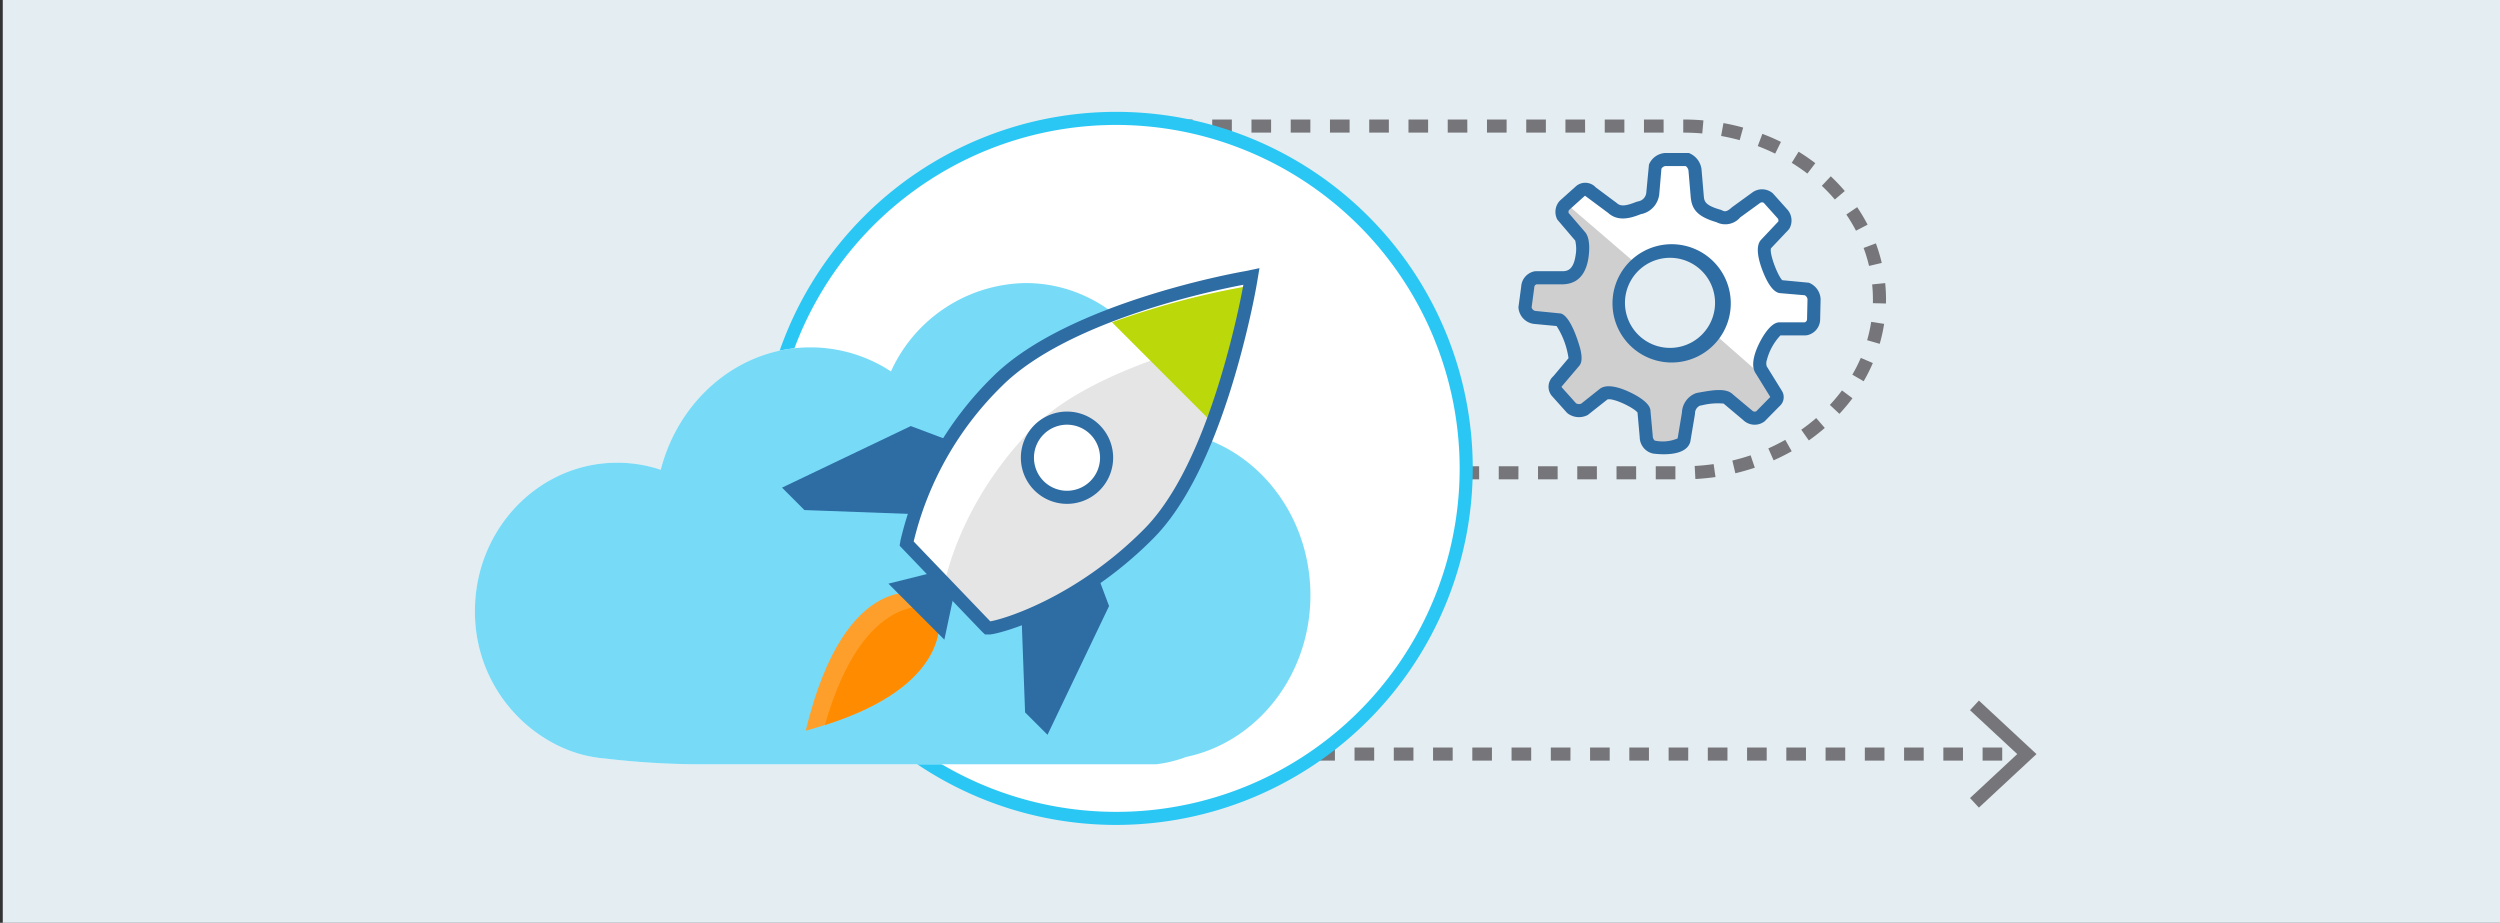 <svg xmlns="http://www.w3.org/2000/svg" viewBox="0 0 298 110">
  <rect x="0" y="0" width="298" height="110" fill="#333333" stroke="none"/>
  <title>8 - getting-started-db-engine</title>
  <g id="background_blue" data-name="background blue">
    <rect x="0.331" width="298" height="110" fill="#e4edf1"/>
  </g>
  <g id="Shapes">
    <g>
      <g>
        <path d="M241.056,90.667l-.051-1.56h.051Zm-2.391,0h-2.339v-1.56h2.339Zm-4.679,0h-2.339v-1.56h2.339Zm-4.679,0h-2.339v-1.56h2.339Zm-4.679,0h-2.339v-1.56h2.339Zm-4.678,0h-2.34v-1.56h2.34Zm-4.679,0h-2.34v-1.56h2.34Zm-4.679,0h-2.34v-1.56h2.34Zm-4.679,0h-2.34v-1.56h2.34Zm-4.679,0H198.9v-1.56h2.339Zm-4.679,0h-2.339v-1.56h2.339Zm-4.679,0h-2.339v-1.56h2.339Zm-4.679,0h-2.339v-1.56H187.2Zm-4.679,0h-2.339v-1.56h2.339Zm-4.679,0H175.5v-1.56h2.339Zm-4.678,0h-2.34v-1.56h2.34Zm-4.679,0h-2.34v-1.56h2.34Zm-4.679,0h-2.34v-1.56h2.34Zm-4.679,0h-2.34v-1.56h2.34Zm-4.679,0h-2.339v-1.56h2.339Zm-4.679,0h-2.339v-1.56h2.339Zm-4.679,0h-2.339v-1.56h2.339Zm-4.679,0h-2.339v-1.56h2.339Zm-4.72-.048c-.8-.043-1.6-.115-2.386-.215l.2-1.548c.744.1,1.508.164,2.27.2Zm-4.751-.607c-.784-.16-1.567-.352-2.331-.572l.431-1.5c.724.208,1.469.39,2.212.543Zm-4.612-1.33c-.756-.287-1.5-.606-2.211-.95l.679-1.405c.67.325,1.371.626,2.085.9Zm-4.331-2.1a23.357,23.357,0,0,1-2-1.361l.945-1.242a21.351,21.351,0,0,0,1.867,1.268Zm-3.848-2.94a18.347,18.347,0,0,1-1.642-1.8l1.221-.97a16.821,16.821,0,0,0,1.5,1.653Zm-3.022-3.837a14.528,14.528,0,0,1-1.038-2.239l1.467-.531a12.989,12.989,0,0,0,.926,2Zm-1.661-4.639a12.9,12.9,0,0,1-.164-2.045c0-.145,0-.29.008-.434l1.558.052c0,.127-.006.254-.006.382a11.32,11.32,0,0,0,.144,1.8Zm1.686-4.593-1.52-.348a13.5,13.5,0,0,1,.777-2.352l1.43.62A11.891,11.891,0,0,0,115.149,70.573Zm1.733-4.025-1.31-.846a17.026,17.026,0,0,1,1.478-1.954l1.174,1.028A15.347,15.347,0,0,0,116.882,66.548ZM119.8,63.19l-1.034-1.167a21.536,21.536,0,0,1,1.905-1.5l.9,1.276A20.113,20.113,0,0,0,119.8,63.19Zm3.681-2.594-.763-1.36c.688-.387,1.413-.75,2.154-1.08l.635,1.424C124.813,59.891,124.132,60.232,123.485,60.6Zm4.139-1.849-.508-1.474c.748-.259,1.522-.492,2.3-.693l.39,1.511C129.068,58.281,128.335,58.5,127.624,58.747Zm4.407-1.139-.272-1.536c.782-.138,1.58-.249,2.374-.33l.157,1.552C133.535,57.371,132.774,57.476,132.031,57.608Zm4.536-.461-.044-1.558c.316-.01.632-.014.95-.014h1.412v1.559h-1.412C137.17,57.134,136.868,57.139,136.567,57.147Zm63.144-.013h-2.34V55.575h2.34Zm-4.679,0h-2.339V55.575h2.339Zm-4.679,0h-2.339V55.575h2.339Zm-4.679,0h-2.339V55.575h2.339Zm-4.679,0h-2.339V55.575H181Zm-4.679,0h-2.339V55.575h2.339Zm-4.679,0H169.3V55.575h2.339Zm-4.678,0h-2.34V55.575h2.34Zm-4.679,0h-2.34V55.575h2.34Zm-4.679,0h-2.34V55.575h2.34Zm-4.679,0h-2.34V55.575h2.34Zm-4.679,0H145.9V55.575h2.339Zm-4.679,0h-2.339V55.575h2.339ZM202.09,57.1l-.082-1.557c.754-.041,1.514-.115,2.258-.222l.22,1.544C203.7,56.975,202.891,57.053,202.09,57.1Zm4.765-.684-.361-1.518c.734-.174,1.467-.384,2.179-.624l.5,1.478C208.414,56,207.635,56.226,206.855,56.412Zm4.562-1.541-.634-1.425c.688-.306,1.368-.649,2.022-1.018l.767,1.358C212.876,54.18,212.151,54.545,211.417,54.871Zm4.195-2.375-.9-1.276a22.384,22.384,0,0,0,1.78-1.391l1.022,1.178A23.492,23.492,0,0,1,215.612,52.5Zm3.649-3.169-1.141-1.064a20.55,20.55,0,0,0,1.444-1.728l1.251.932A22.476,22.476,0,0,1,219.261,49.327Zm2.889-3.884L220.8,44.66a18.668,18.668,0,0,0,1.008-2l1.433.614A20.054,20.054,0,0,1,222.15,45.443Zm1.913-4.463-1.5-.433a17.387,17.387,0,0,0,.482-2.184l1.542.237A19.117,19.117,0,0,1,224.063,40.98Zm.744-4.806-1.56-.038q.006-.224.006-.447a17.6,17.6,0,0,0-.092-1.79l1.552-.159a19.288,19.288,0,0,1,.1,1.949C224.813,35.851,224.81,36.013,224.807,36.174Zm-2.017-4.48a17.965,17.965,0,0,0-.648-2.143l1.462-.544a19.513,19.513,0,0,1,.7,2.33ZM221.233,27.5a19.408,19.408,0,0,0-1.151-1.93l1.292-.875a21.234,21.234,0,0,1,1.243,2.086Zm-2.518-3.719a20.909,20.909,0,0,0-1.555-1.632l1.069-1.135A22.424,22.424,0,0,1,219.9,22.77ZM215.44,20.69c-.6-.456-1.224-.887-1.864-1.282l.82-1.327c.683.422,1.352.883,1.99,1.369ZM211.6,18.313c-.67-.33-1.37-.633-2.077-.9l.553-1.458c.753.285,1.5.608,2.213.96Zm-4.231-1.605c-.724-.2-1.467-.369-2.21-.5l.276-1.535c.79.142,1.579.322,2.349.535Zm-4.458-.8c-.75-.066-1.513-.1-2.268-.1V14.245c.8,0,1.61.035,2.405.106Zm-4.607-.1H195.96V14.245H198.3Zm-4.679,0h-2.339V14.245h2.339Zm-4.679,0H186.6V14.245h2.339Zm-4.679,0h-2.339V14.245h2.339Zm-4.679,0h-2.339V14.245h2.339Zm-4.679,0h-2.339V14.245H174.9Zm-4.678,0h-2.34V14.245h2.34Zm-4.679,0h-2.34V14.245h2.34Zm-4.679,0h-2.34V14.245h2.34Zm-4.679,0h-2.34V14.245h2.34Zm-4.679,0h-2.339V14.245h2.339Zm-4.679,0h-2.339V14.245h2.339Zm-4.679,0h-2.339V14.245h2.339Zm-4.679,0h-2.339V14.245h2.339Z" fill="#75757a"/>
        <polygon points="235.886 96.266 234.825 95.127 240.456 89.887 234.825 84.654 235.886 83.508 242.748 89.887 235.886 96.266" fill="#75757a"/>
      </g>
      <g>
        <path d="M200.724,52.456l.507-3.19A1.8,1.8,0,0,1,202.4,47.6c1.256-.234,3.12-.616,3.611,0l2.262,1.888a1.185,1.185,0,0,0,1.559.132l1.685-1.715c.311-.367.382-.523.148-.96l-.889-1.505-.85-1.341c-.78-1.177,1.4-4.889,2.16-4.9h3.119a1.169,1.169,0,0,0,.951-1.131l.047-2.339a1.427,1.427,0,0,0-.9-1.217l-3.119-.273a1.635,1.635,0,0,1-1.4-1.4c-.266-.577-1.045-2.8-.328-3.633l2.152-2.293a1.169,1.169,0,0,0-.109-1.295L210.776,23.6a1.2,1.2,0,0,0-1.334-.148l-2.472,1.778c-.943.881-1.559.7-2.051.445-2.191-.632-2.487-1.357-2.573-2.394l-.265-3.12a1.616,1.616,0,0,0-.905-1.224h-2.643a1.435,1.435,0,0,0-1.232.889l-.266,3.158a1.924,1.924,0,0,1-1.419,1.7c-.515.055-2.254,1.131-3.392.047l-2.5-1.84h0a.912.912,0,0,0-1.279-.156L186.711,24.3l-.211.2a1.154,1.154,0,0,0-.156,1.318l2.059,2.4c.452.593.2,2.34.2,2.34-.336,2.386-1.646,2.55-2.418,2.565h-3.119a1.171,1.171,0,0,0-.952,1.131l-.311,2.386a1.325,1.325,0,0,0,1.138,1.209l2.9.265a2.953,2.953,0,0,1,1.747,1.38c.047.5.343.991.39,1.513a1.763,1.763,0,0,1-.336,2.129l-1.91,2.262-.055.039a.912.912,0,0,0-.1,1.278l1.747,1.942a1.441,1.441,0,0,0,1.559.125l2.2-1.778c.952-.85,3.681.5,3.681.5a1.49,1.49,0,0,1,1.193,1.513l.3,3.072c.055.78.624,1.264.9,1.232C197.137,53.313,200.35,53.735,200.724,52.456Zm3.509-12.774a5.948,5.948,0,0,1-.959,1.076,6.308,6.308,0,0,1-8.781-.265h0l-.1-.124a6.333,6.333,0,0,1,.631-8.836s0-.039.063-.047a6.02,6.02,0,0,1,8.461.336c.14.132.265.28.4.421a6.1,6.1,0,0,1,.288,7.463Z" fill="#fff"/>
        <g opacity="0.4">
          <path d="M200.724,52.456l.507-3.19A1.8,1.8,0,0,1,202.4,47.6c1.256-.234,3.12-.616,3.611,0l2.262,1.888a1.185,1.185,0,0,0,1.559.132l1.685-1.715c.311-.367.382-.523.148-.96l-.889-1.505-6.535-5.747a5.947,5.947,0,0,1-.967,1.068,6.308,6.308,0,0,1-8.781-.265h0l-.1-.124a6.333,6.333,0,0,1,.631-8.836s0-.039.063-.047l-8.407-7.228-.21.194a1.154,1.154,0,0,0-.156,1.318l2.059,2.4c.452.593.2,2.34.2,2.34-.335,2.386-1.645,2.55-2.417,2.565h-3.119a1.17,1.17,0,0,0-.952,1.131l-.312,2.386a1.327,1.327,0,0,0,1.139,1.209l2.9.265a2.953,2.953,0,0,1,1.747,1.38c.046.5.343.991.39,1.513a1.764,1.764,0,0,1-.336,2.129l-1.91,2.262-.055.039a.911.911,0,0,0-.1,1.278l1.747,1.942a1.441,1.441,0,0,0,1.559.125L191.085,47c.952-.85,3.681.5,3.681.5a1.49,1.49,0,0,1,1.193,1.513l.3,3.072c.055.78.624,1.264.9,1.232C197.137,53.313,200.35,53.735,200.724,52.456Z" fill="#868787"/>
        </g>
        <path d="M198.325,54.148a10.294,10.294,0,0,1-1.263-.08,2.02,2.02,0,0,1-1.608-1.957l-.262-2.939c-.5-.625-3-1.8-3.6-1.546l-2.327,1.838a2.257,2.257,0,0,1-2.39-.179l-.116-.107-1.739-1.942a1.685,1.685,0,0,1,.118-2.374l.023-.021,1.807-2.147a9.594,9.594,0,0,0-1.42-3.83l-2.694-.254a2.109,2.109,0,0,1-1.851-1.919L181,36.606l.326-2.433a1.971,1.971,0,0,1,1.579-1.83l.15-.015h3.119c.511,0,1.366,0,1.638-1.9a4.273,4.273,0,0,0-.046-1.75l-2.131-2.5a1.968,1.968,0,0,1,.247-2.2l.069-.071,1.941-1.739a1.7,1.7,0,0,1,2.331.175l2.516,1.874c.491.467,1.259.238,2.07-.06a3.8,3.8,0,0,1,.619-.191,1.157,1.157,0,0,0,.809-1l.319-3.346a2.237,2.237,0,0,1,1.9-1.381l2.872,0,.163.079a2.41,2.41,0,0,1,1.326,1.821l.27,3.165c.056.672.1,1.157,2.009,1.7l.136.052c.313.156.539.271,1.183-.321l.07-.057,2.463-1.786A1.973,1.973,0,0,1,211.27,23l.087.084,1.739,1.942a1.97,1.97,0,0,1,.223,2.184l-.12.166L211.1,29.6c-.2.667.792,3.238,1.344,3.8l3.172.3a2.211,2.211,0,0,1,1.4,1.953l-.054,2.393a1.949,1.949,0,0,1-1.582,1.917l-.149.014h-3a6.714,6.714,0,0,0-1.611,2.9,1.308,1.308,0,0,0-.032.781l1.805,2.919a1.411,1.411,0,0,1-.259,1.828l-1.8,1.826a1.959,1.959,0,0,1-2.559-.173l-2.321-1.95a7.668,7.668,0,0,0-2.561.2l-.248.043a1.007,1.007,0,0,0-.6.917l-.011.125-.551,3.28C201.124,53.9,199.556,54.148,198.325,54.148Zm-1.078-1.629a4.516,4.516,0,0,0,2.727-.261l.51-3.063a2.577,2.577,0,0,1,1.679-2.33l.137-.036.321-.056c1.56-.275,3.171-.558,3.96.258l2.287,1.914a.4.4,0,0,0,.491.066l1.632-1.663.026-.032-1.731-2.8c-.725-1.04.007-2.815.51-3.777.452-.866,1.355-2.318,2.314-2.318h3.023a.4.4,0,0,0,.267-.381l.055-2.367a.628.628,0,0,0-.327-.479l-2.983-.254c-.9-.124-1.616-1.541-2.061-2.709-.462-1.212-.871-2.822-.2-3.611l2.09-2.219a.4.4,0,0,0-.069-.367l-1.659-1.852a.4.4,0,0,0-.429,0l-2.386,1.731a2.325,2.325,0,0,1-2.833.57c-2.412-.7-2.953-1.653-3.069-3.053l-.265-3.118a.823.823,0,0,0-.332-.518h-2.424a.647.647,0,0,0-.467.324l-.253,2.978a2.723,2.723,0,0,1-1.992,2.387l-.121.022c-.068.015-.187.064-.332.117-.784.289-2.411.887-3.642-.236l-2.752-2.045a.126.126,0,0,0-.062.025l-1.851,1.662a.4.4,0,0,0-.054.361L188.97,27.7c.616.763.474,2.321.385,2.956-.309,2.149-1.38,3.237-3.183,3.237H183.15a.4.4,0,0,0-.268.368l-.007.087-.306,2.283a.549.549,0,0,0,.466.435l3.018.3c1.322.394,2.317,4.215,2.326,4.253.24,1.026.185,1.66-.18,2.043L186.23,45.98c-.092.082-.1.161-.049.212l1.679,1.876a.691.691,0,0,0,.624.043l2.139-1.7c.805-.712,2.331-.26,3.463.25.8.36,2.653,1.307,2.653,2.341l.27,2.988A.715.715,0,0,0,197.247,52.519Zm-2.064-3.449a.187.187,0,0,0,0,.047Z" fill="#2e6ca4"/>
        <path d="M199.144,43.209a7.05,7.05,0,1,1,.23,0C199.3,43.208,199.22,43.209,199.144,43.209Zm.01-12.478c-.059,0-.119,0-.178,0a5.369,5.369,0,1,0,.178,0Z" fill="#2e6ca4"/>
      </g>
      <g>
        <circle cx="133.051" cy="55.832" r="41.72" fill="#fff"/>
        <path d="M133.052,98.332a42.5,42.5,0,1,1,42.5-42.5A42.548,42.548,0,0,1,133.052,98.332Zm0-83.44a40.941,40.941,0,1,0,40.94,40.94A40.987,40.987,0,0,0,133.052,14.892Z" fill="#2bc7f4"/>
      </g>
      <path d="M140.241,51.45c-.8-9.912-8.539-17.71-17.982-17.71A17.926,17.926,0,0,0,106.2,44.275a17.482,17.482,0,0,0-9.591-2.869c-8.516,0-15.69,6.184-17.85,14.59a16.324,16.324,0,0,0-5.186-.842c-9.358,0-16.961,7.907-16.961,17.663a17.725,17.725,0,0,0,9.787,16,15.617,15.617,0,0,0,5.279,1.559l.429.039a97.981,97.981,0,0,0,10.855.686h54.868a15.1,15.1,0,0,0,3.556-.873c8.429-1.747,14.816-9.717,14.816-19.285C156.189,60.94,149.24,52.69,140.241,51.45Z" fill="#fff"/>
      <path d="M140.241,51.45c-.8-9.912-8.539-17.71-17.982-17.71A17.926,17.926,0,0,0,106.2,44.275a17.482,17.482,0,0,0-9.591-2.869c-8.516,0-15.69,6.184-17.85,14.59a16.324,16.324,0,0,0-5.186-.842c-9.358,0-16.961,7.907-16.961,17.663a17.725,17.725,0,0,0,9.787,16,15.617,15.617,0,0,0,5.279,1.559l.429.039a97.981,97.981,0,0,0,10.855.686h54.868a15.1,15.1,0,0,0,3.556-.873c8.429-1.747,14.816-9.717,14.816-19.285C156.189,60.94,149.24,52.69,140.241,51.45Z" fill="#55d2f6" opacity="0.8" style="isolation: isolate"/>
      <g>
        <g>
          <g>
            <path d="M98.318,86.424c-.717.234-1.481.453-2.277.671,4.781-19.823,14.185-16.236,14.185-16.236l1.56,1.451.054.187C112.152,73.815,113.431,81.636,98.318,86.424Z" fill="#ff9f2b"/>
            <path d="M98.318,86.424C103,70.1,111.006,72.232,111.825,72.5,112.152,73.815,113.431,81.636,98.318,86.424Z" fill="#ff8c00"/>
            <polygon points="112.566 76.248 105.898 69.573 111.232 68.239 113.735 70.75 112.566 76.248" fill="#2e6ca4"/>
          </g>
          <polygon points="113.899 61.463 95.885 60.8 93.218 58.125 108.565 50.787 114.975 53.196 113.899 61.463" fill="#2e6ca4"/>
          <polygon points="121.526 66.906 122.189 84.919 124.863 87.586 132.201 72.24 129.792 65.83 121.526 66.906" fill="#2e6ca4"/>
          <g>
            <path d="M117.931,74.852h-.2l-.156-.148-9.506-9.912.039-.234a39.388,39.388,0,0,1,10.8-19.121c8.632-8.578,28.751-12.2,29.633-12.344l.631-.133-.109.655s-.351,2.1-1.076,5.147c-1.957,8.243-5.459,19.246-11.073,24.876C128.2,72.411,118.757,74.852,117.931,74.852Z" fill="#fff"/>
            <path d="M147.47,39.932c-1.559,6.706-5.061,18.333-10.917,24.252A38.607,38.607,0,0,1,117.9,74.86l-5.3-5.3s1.692-9.74,10.683-18.716C129.16,44.985,140.756,41.538,147.47,39.932Z" fill="#e5e5e5"/>
            <path d="M148.32,34.185a97.051,97.051,0,0,0-15.768,4.234L144.07,49.937A97.093,97.093,0,0,0,148.32,34.185Z" fill="#bad80a"/>
            <path d="M117.931,75.632h-.514l-.382-.362-9.8-10.22.1-.619A40.129,40.129,0,0,1,118.36,44.88c8.986-8.929,29.84-12.521,30.049-12.556l1.72-.362-.3,1.782c-.014.087-.364,2.159-1.087,5.2-1.98,8.344-5.546,19.5-11.28,25.247C128.5,73.215,118.9,75.632,117.931,75.632ZM108.91,64.545l9.125,9.515c1.439-.2,10.192-2.782,18.323-10.971,5.477-5.493,8.933-16.359,10.868-24.507.516-2.17.843-3.864.984-4.637-3.168.593-20.857,4.2-28.755,12.045A38.562,38.562,0,0,0,108.91,64.545Z" fill="#2e6ca4"/>
          </g>
        </g>
        <g>
          <circle cx="127.187" cy="54.561" r="4.718" fill="#fff"/>
          <path d="M127.187,60.059a5.5,5.5,0,1,1,5.5-5.5A5.5,5.5,0,0,1,127.187,60.059Zm0-9.436a3.938,3.938,0,1,0,3.938,3.938A3.943,3.943,0,0,0,127.187,50.623Z" fill="#2e6ca4"/>
        </g>
      </g>
    </g>
  </g>
</svg>

